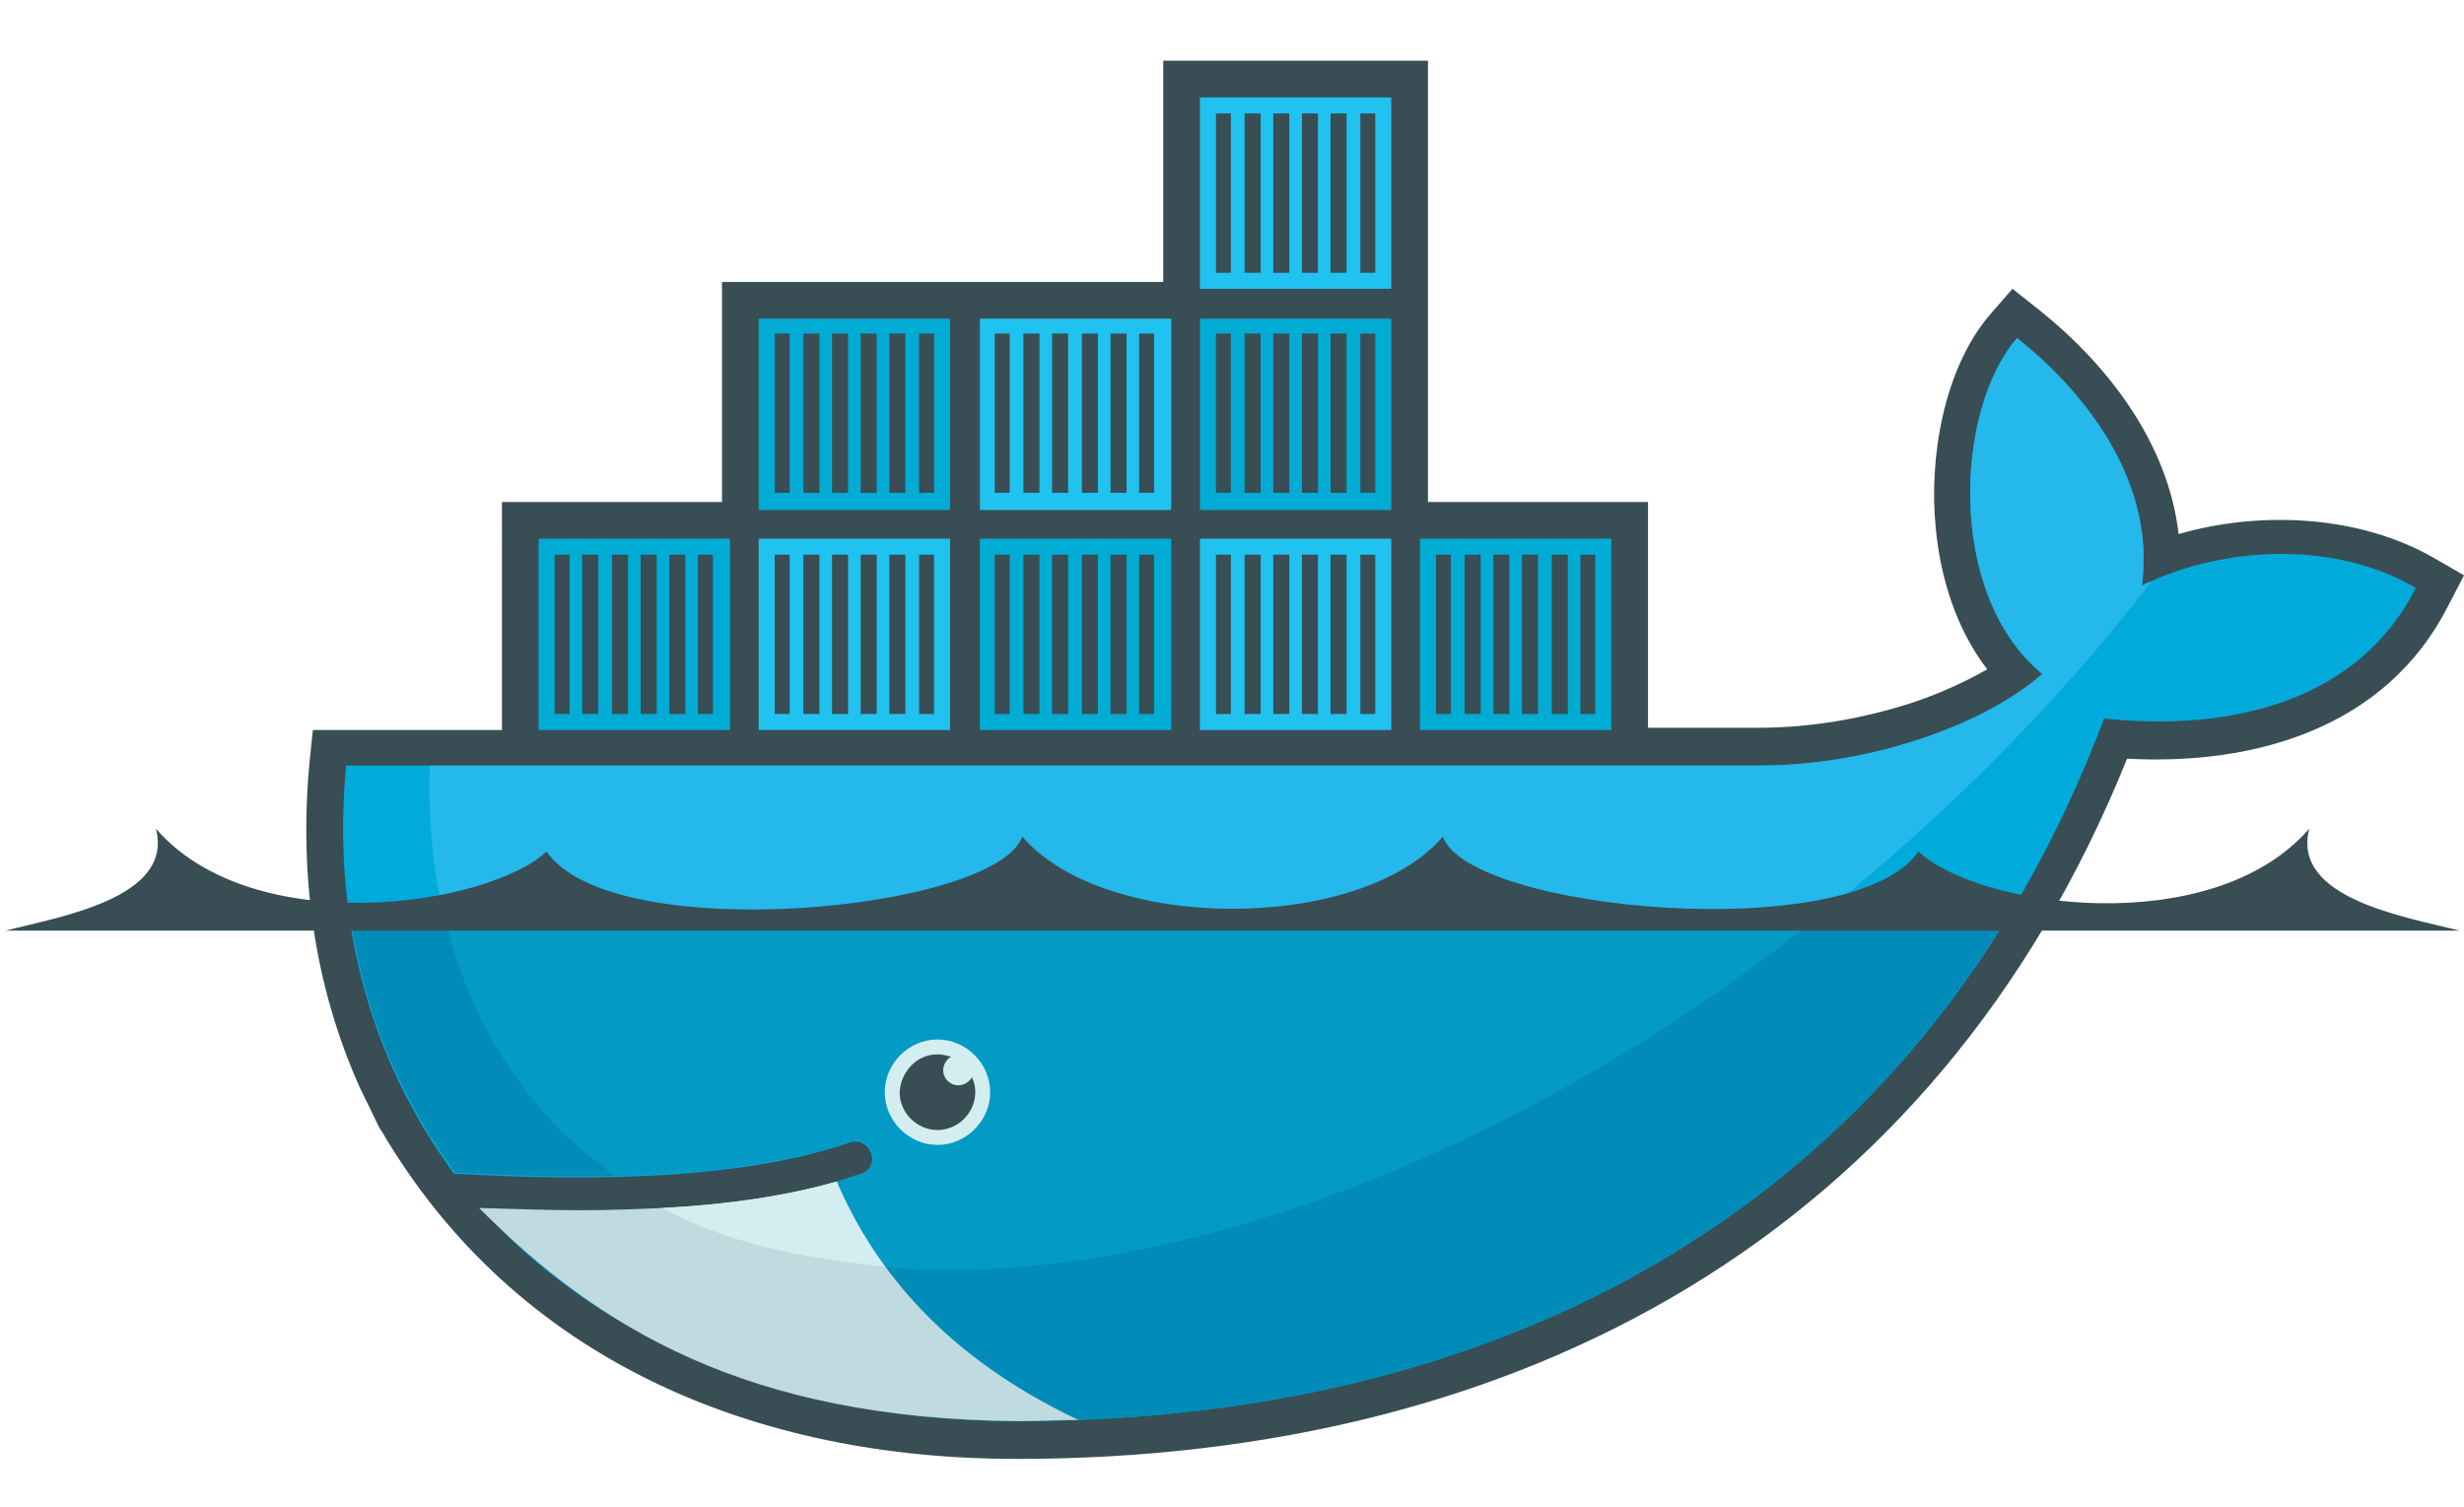 <?xml version="1.0" encoding="utf-8"?>
<!-- Generator: Adobe Illustrator 19.2.0, SVG Export Plug-In . SVG Version: 6.00 Build 0)  -->
<svg version="1.1" id="Layer_1" xmlns="http://www.w3.org/2000/svg" xmlns:xlink="http://www.w3.org/1999/xlink" x="0px" y="0px"
	 viewBox="0 0 215 131.5" style="enable-background:new 0 0 215 131.5;" xml:space="preserve">
<style type="text/css">
	.st0{fill-rule:evenodd;clip-rule:evenodd;fill:#394D54;}
	.st1{fill:#00AADA;}
	.st2{fill:#24B8EB;}
	.st3{fill:#008BB8;}
	.st4{fill:#039BC6;}
	.st5{fill-rule:evenodd;clip-rule:evenodd;fill:#00ACD3;}
	.st6{fill-rule:evenodd;clip-rule:evenodd;fill:#20C2EF;}
	.st7{fill-rule:evenodd;clip-rule:evenodd;fill:#D4EDF1;}
	.st8{fill:#BFDBE0;}
	.st9{fill:#D4EDF1;}
</style>
<g>
	<path id="outline_7_" class="st0" d="M124.6,43.8h19.2v19.7h9.7c4.5,0,9.1-0.8,13.4-2.2c2.1-0.7,4.4-1.7,6.5-2.9
		c-2.7-3.5-4.1-8-4.5-12.4c-0.6-6,0.7-13.8,4.7-18.5l2-2.3l2.4,1.9c6.1,4.9,11.2,11.7,12.1,19.5c7.3-2.1,15.9-1.6,22.3,2.1l2.6,1.5
		l-1.4,2.7c-5.4,10.6-16.8,13.9-28,13.3c-16.7,41.5-52.9,61.1-96.9,61.1c-22.7,0-43.6-8.5-55.4-28.6l-0.2-0.3l-1.7-3.5
		c-4-8.9-5.3-18.6-4.4-28.3l0.3-2.9h16.5V43.8H63V24.6h38.5V5.3h23.1V43.8z"/>
	<g id="body_colors_8_">
		<path class="st1" d="M186.9,51.1c1.3-10-6.2-17.9-10.9-21.6c-5.4,6.2-6.2,22.4,2.2,29.3c-4.7,4.2-14.6,8-24.7,8H30.2
			c-1,10.6,0.9,20.3,5.1,28.6l1.4,2.6c0.9,1.5,1.9,3,2.9,4.4c0,0,0,0,0,0c5.1,0.3,9.7,0.4,14,0.3c0,0,0,0,0,0
			c8.4-0.2,15.3-1.2,20.5-3c0.8-0.3,1.6,0.1,1.9,0.9c0.3,0.8-0.1,1.6-0.9,1.9c-0.7,0.2-1.4,0.5-2.2,0.7c0,0,0,0,0,0
			c-4.1,1.2-8.5,2-14.1,2.3c0.3,0-0.4,0.1-0.4,0.1c-0.2,0-0.4,0-0.6,0.1c-2.2,0.1-4.6,0.2-7.1,0.2c-2.7,0-5.3-0.1-8.3-0.2l-0.1,0.1
			C52.6,117,68.7,124,88.8,124c42.6,0,78.8-18.9,94.8-61.3c11.4,1.2,22.3-1.7,27.2-11.4C202.9,46.7,192.8,48.1,186.9,51.1z"/>
		<path class="st2" d="M186.9,51.1c1.3-10-6.2-17.9-10.9-21.6c-5.4,6.2-6.2,22.4,2.2,29.3c-4.7,4.2-14.6,8-24.7,8h-116
			C37,82.9,43,95.1,53.7,102.6c0,0,0,0,0,0c8.4-0.2,15.3-1.2,20.5-3c0.8-0.3,1.6,0.1,1.9,0.9c0.3,0.8-0.1,1.6-0.9,1.9
			c-0.7,0.2-1.4,0.5-2.2,0.7c0,0,0,0,0,0c-4.1,1.2-8.9,2.1-14.5,2.4c0,0-0.1-0.1-0.1-0.1c14.5,7.4,35.5,7.4,59.6-1.8
			c27-10.4,52.2-30.2,69.7-52.8C187.4,50.8,187.2,50.9,186.9,51.1z"/>
		<path class="st3" d="M30.5,79.5c0.8,5.7,2.4,11,4.9,15.8l1.4,2.6c0.9,1.5,1.9,3,2.9,4.4c5.1,0.3,9.7,0.4,14,0.3
			c8.4-0.2,15.3-1.2,20.5-3c0.8-0.3,1.6,0.1,1.9,0.9c0.3,0.8-0.1,1.6-0.9,1.9c-0.7,0.2-1.4,0.5-2.2,0.7c0,0,0,0,0,0
			c-4.1,1.2-8.8,2-14.5,2.4c-0.2,0-0.5,0-0.7,0c-2.2,0.1-4.6,0.2-7.1,0.2c-2.7,0-5.4-0.1-8.4-0.2C52.5,117,68.7,124,88.8,124
			c36.5,0,68.2-13.8,86.6-44.4H30.5z"/>
		<path class="st4" d="M38.7,79.5c2.2,9.9,7.4,17.8,15,23.1c8.4-0.2,15.3-1.2,20.5-3c0.8-0.3,1.6,0.1,1.9,0.9
			c0.3,0.8-0.1,1.6-0.9,1.9c-0.7,0.2-1.4,0.5-2.2,0.7c0,0,0,0,0,0c-4.1,1.2-8.9,2-14.6,2.4c14.5,7.4,35.5,7.3,59.6-1.9
			c14.6-5.6,28.6-13.9,41.2-24H38.7z"/>
	</g>
	<g id="Containers_8_">
		<path class="st5" d="M60.9,48.4h1.3v13.9h-1.3V48.4z M58.4,48.4h1.4v13.9h-1.4V48.4z M55.9,48.4h1.4v13.9h-1.4V48.4z M53.4,48.4
			h1.4v13.9h-1.4V48.4z M50.8,48.4h1.4v13.9h-1.4V48.4z M48.4,48.4h1.3v13.9h-1.3V48.4z M47,47h16.7v16.7H47V47z"/>
		<path class="st5" d="M80.2,29.1h1.3V43h-1.3V29.1z M77.7,29.1H79V43h-1.4V29.1z M75.1,29.1h1.4V43h-1.4V29.1z M72.6,29.1H74V43
			h-1.4V29.1z M70.1,29.1h1.4V43h-1.4V29.1z M67.6,29.1h1.3V43h-1.3V29.1z M66.2,27.8h16.7v16.7H66.2V27.8z"/>
		<path class="st6" d="M80.2,48.4h1.3v13.9h-1.3V48.4z M77.7,48.4H79v13.9h-1.4V48.4z M75.1,48.4h1.4v13.9h-1.4V48.4z M72.6,48.4H74
			v13.9h-1.4V48.4z M70.1,48.4h1.4v13.9h-1.4V48.4z M67.6,48.4h1.3v13.9h-1.3V48.4z M66.2,47h16.7v16.7H66.2V47z"/>
		<path class="st5" d="M99.4,48.4h1.3v13.9h-1.3V48.4z M96.9,48.4h1.4v13.9h-1.4V48.4z M94.4,48.4h1.4v13.9h-1.4V48.4z M91.8,48.4
			h1.4v13.9h-1.4V48.4z M89.3,48.4h1.4v13.9h-1.4V48.4z M86.8,48.4h1.3v13.9h-1.3V48.4z M85.5,47h16.7v16.7H85.5V47z"/>
		<path class="st6" d="M99.4,29.1h1.3V43h-1.3V29.1z M96.9,29.1h1.4V43h-1.4V29.1z M94.4,29.1h1.4V43h-1.4V29.1z M91.8,29.1h1.4V43
			h-1.4V29.1z M89.3,29.1h1.4V43h-1.4V29.1z M86.8,29.1h1.3V43h-1.3V29.1z M85.5,27.8h16.7v16.7H85.5V27.8z"/>
		<path class="st6" d="M118.7,48.4h1.3v13.9h-1.3V48.4z M116.1,48.4h1.4v13.9h-1.4V48.4z M113.6,48.4h1.4v13.9h-1.4V48.4z
			 M111.1,48.4h1.4v13.9h-1.4V48.4z M108.6,48.4h1.4v13.9h-1.4V48.4z M106.1,48.4h1.3v13.9h-1.3V48.4z M104.7,47h16.7v16.7h-16.7V47
			z"/>
		<path class="st5" d="M118.7,29.1h1.3V43h-1.3V29.1z M116.1,29.1h1.4V43h-1.4V29.1z M113.6,29.1h1.4V43h-1.4V29.1z M111.1,29.1h1.4
			V43h-1.4V29.1z M108.6,29.1h1.4V43h-1.4V29.1z M106.1,29.1h1.3V43h-1.3V29.1z M104.7,27.8h16.7v16.7h-16.7V27.8z"/>
		<path class="st6" d="M118.7,9.9h1.3v13.9h-1.3V9.9z M116.1,9.9h1.4v13.9h-1.4V9.9z M113.6,9.9h1.4v13.9h-1.4V9.9z M111.1,9.9h1.4
			v13.9h-1.4V9.9z M108.6,9.9h1.4v13.9h-1.4V9.9z M106.1,9.9h1.3v13.9h-1.3V9.9z M104.7,8.5h16.7v16.7h-16.7V8.5z"/>
		<path class="st5" d="M137.9,48.4h1.3v13.9h-1.3V48.4z M135.4,48.4h1.4v13.9h-1.4V48.4z M132.8,48.4h1.4v13.9h-1.4V48.4z
			 M130.3,48.4h1.4v13.9h-1.4V48.4z M127.8,48.4h1.4v13.9h-1.4V48.4z M125.3,48.4h1.3v13.9h-1.3V48.4z M123.9,47h16.7v16.7h-16.7V47
			z"/>
	</g>
	<path class="st7" d="M81.8,90.7c2.5,0,4.6,2.1,4.6,4.6c0,2.5-2.1,4.6-4.6,4.6c-2.5,0-4.6-2.1-4.6-4.6
		C77.2,92.8,79.3,90.7,81.8,90.7"/>
	<path class="st0" d="M81.8,92c0.4,0,0.8,0.1,1.2,0.2c-0.4,0.2-0.7,0.7-0.7,1.2c0,0.7,0.6,1.3,1.3,1.3c0.5,0,1-0.3,1.2-0.7
		c0.2,0.4,0.3,0.8,0.3,1.3c0,1.8-1.5,3.3-3.3,3.3c-1.8,0-3.3-1.5-3.3-3.3C78.6,93.5,80,92,81.8,92"/>
	<path class="st0" d="M0.5,81.2h100.8h12.5h100.8c-4.7-1.2-14.7-2.8-13.1-8.9c-8.5,9.8-28.9,6.9-34.1,2c-5.7,8.3-39.2,5.2-41.5-1.3
		c-7.2,8.4-29.5,8.4-36.7,0c-2.3,6.5-35.8,9.7-41.5,1.3c-5.2,4.8-25.6,7.8-34.1-2C15.2,78.4,5.1,80,0.5,81.2"/>
	<path class="st8" d="M94.1,123.9c-11.4-5.4-17.6-12.8-21.1-20.8c-4.2,1.2-9.3,2-15.2,2.3c-2.2,0.1-4.6,0.2-7,0.2
		c-2.8,0-5.8-0.1-9-0.2C52.2,115.8,65,123.8,88.8,124C90.6,124,92.3,123.9,94.1,123.9z"/>
	<path class="st9" d="M77.2,110.5c-1.6-2.1-3.1-4.8-4.2-7.4c-4.2,1.2-9.3,2-15.2,2.3C61.8,107.6,67.6,109.6,77.2,110.5z"/>
</g>
</svg>
